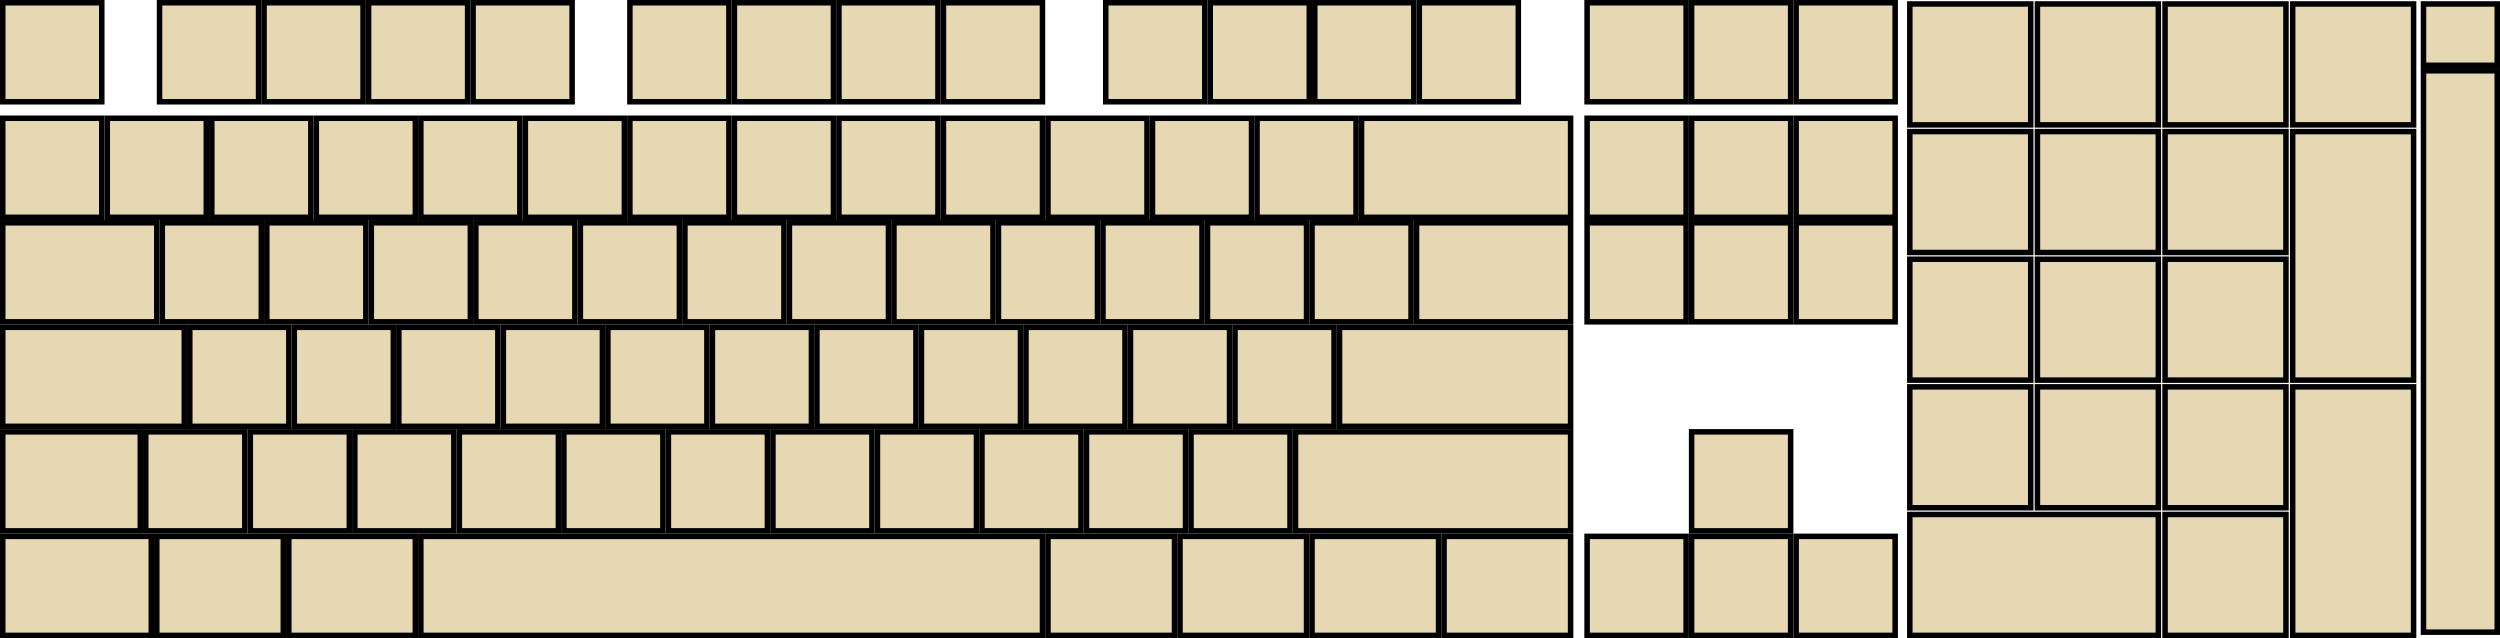 <?xml version="1.0" encoding="UTF-8" standalone="no"?>
<!-- Created with Inkscape (http://www.inkscape.org/) -->

<svg
   xmlns:dc="http://purl.org/dc/elements/1.1/"
   xmlns:cc="http://creativecommons.org/ns#"
   xmlns:rdf="http://www.w3.org/1999/02/22-rdf-syntax-ns#"
   xmlns:svg="http://www.w3.org/2000/svg"
   xmlns="http://www.w3.org/2000/svg"
   version="1.0"
   width="454.447"
   height="116"
   id="full-alpha"
   style="enable-background:new">
  <defs
     id="defs4958">
    <filter
       color-interpolation-filters="sRGB"
       id="filter3145">
      <feBlend
         in2="BackgroundImage"
         mode="darken"
         id="feBlend3147" />
    </filter>
  </defs>
  <rect
     width="23"
     height="18"
     x="190.5"
     y="97.5"
     id="RALT"
     style="fill:#e5d8b2;stroke:#000000" />
  <rect
     width="18"
     height="18"
     x="45.5"
     y="78.5"
     id="AB01"
     style="fill:#e5d8b2;stroke:#000000" />
  <rect
     width="18"
     height="18"
     x="38.5"
     y="21.5"
     id="AE02"
     style="fill:#e5d8b2;stroke:#000000" />
  <rect
     width="18"
     height="18"
     x="57.5"
     y="21.5"
     id="AE03"
     style="fill:#e5d8b2;stroke:#000000" />
  <rect
     width="18"
     height="18"
     x="181.5"
     y="40.5"
     id="AD09"
     style="fill:#e5d8b2;stroke:#000000" />
  <rect
     width="18"
     height="18"
     x="19.5"
     y="21.5"
     id="AE01"
     style="fill:#e5d8b2;stroke:#000000" />
  <rect
     width="18"
     height="18"
     x="114.5"
     y="21.5"
     id="AE06"
     style="fill:#e5d8b2;stroke:#000000" />
  <rect
     width="18"
     height="18"
     x="133.5"
     y="21.5"
     id="AE07"
     style="fill:#e5d8b2;stroke:#000000" />
  <rect
     width="18"
     height="18"
     x="76.5"
     y="21.5"
     id="AE04"
     style="fill:#e5d8b2;stroke:#000000" />
  <rect
     width="18"
     height="18"
     x="95.5"
     y="21.5"
     id="AE05"
     style="fill:#e5d8b2;stroke:#000000" />
  <rect
     width="18"
     height="18"
     x="67.5"
     y="40.5"
     id="AD03"
     style="fill:#e5d8b2;stroke:#000000" />
  <rect
     width="18"
     height="18"
     x="48.5"
     y="40.5"
     id="AD02"
     style="fill:#e5d8b2;stroke:#000000" />
  <rect
     width="18"
     height="18"
     x="29.5"
     y="40.5"
     id="AD01"
     style="fill:#e5d8b2;stroke:#000000" />
  <rect
     width="18"
     height="18"
     x="171.5"
     y="21.5"
     id="AE09"
     style="fill:#e5d8b2;stroke:#000000" />
  <rect
     width="18"
     height="18"
     x="143.5"
     y="40.5"
     id="AD07"
     style="fill:#e5d8b2;stroke:#000000" />
  <rect
     width="18"
     height="18"
     x="124.5"
     y="40.5"
     id="AD06"
     style="fill:#e5d8b2;stroke:#000000" />
  <rect
     width="18"
     height="18"
     x="105.5"
     y="40.5"
     id="AD05"
     style="fill:#e5d8b2;stroke:#000000" />
  <rect
     width="18"
     height="18"
     x="86.5"
     y="40.5"
     id="AD04"
     style="fill:#e5d8b2;stroke:#000000" />
  <rect
     width="18"
     height="18"
     x="216.5"
     y="78.5"
     id="AB10"
     style="fill:#e5d8b2;stroke:#000000" />
  <rect
     width="18"
     height="18"
     x="224.5"
     y="59.5"
     id="AC11"
     style="fill:#e5d8b2;stroke:#000000" />
  <rect
     width="18"
     height="18"
     x="205.5"
     y="59.5"
     id="AC10"
     style="fill:#e5d8b2;stroke:#000000" />
  <rect
     width="23"
     height="18"
     x="262.5"
     y="97.5"
     id="RCTL"
     style="fill:#e5d8b2;stroke:#000000" />
  <rect
     width="27"
     height="18"
     x="0.5"
     y="97.5"
     id="LCTL"
     style="fill:#e5d8b2;stroke:#000000" />
  <rect
     width="28"
     height="18"
     x="0.5"
     y="40.5"
     id="TAB"
     style="fill:#e5d8b2;stroke:#000000" />
  <rect
     width="23"
     height="18"
     x="52.5"
     y="97.5"
     id="LALT"
     style="fill:#e5d8b2;stroke:#000000" />
  <rect
     width="18"
     height="18"
     x="0.5"
     y="21.5"
     id="TLDE"
     style="fill:#e5d8b2;stroke:#000000" />
  <rect
     width="18"
     height="18"
     x="26.5"
     y="78.5"
     id="LSGT"
     style="fill:#e5d8b2;stroke:#000000" />
  <rect
     width="25"
     height="18"
     x="0.5"
     y="78.5"
     id="LFSH"
     style="fill:#e5d8b2;stroke:#000000" />
  <rect
     width="38"
     height="18"
     x="247.5"
     y="21.5"
     id="BKSP"
     style="fill:#e5d8b2;stroke:#000000" />
  <rect
     width="33"
     height="18"
     x="0.5"
     y="59.5"
     id="CAPS"
     style="fill:#e5d8b2;stroke:#000000" />
  <rect
     width="28"
     height="18"
     x="257.5"
     y="40.5"
     id="BKSL"
     style="fill:#e5d8b2;stroke:#000000" />
  <rect
     width="42"
     height="18"
     x="243.5"
     y="59.5"
     id="RTRN"
     style="fill:#e5d8b2;stroke:#000000" />
  <rect
     width="23"
     height="18"
     x="238.5"
     y="97.5"
     id="MENU"
     style="fill:#e5d8b2;stroke:#000000" />
  <rect
     width="18"
     height="18"
     x="200.5"
     y="40.5"
     id="AD10"
     style="fill:#e5d8b2;stroke:#000000" />
  <rect
     width="18"
     height="18"
     x="219.5"
     y="40.5"
     id="AD11"
     style="fill:#e5d8b2;stroke:#000000" />
  <rect
     width="18"
     height="18"
     x="238.5"
     y="40.5"
     id="AD12"
     style="fill:#e5d8b2;stroke:#000000" />
  <rect
     width="18"
     height="18"
     x="178.5"
     y="78.5"
     id="AB08"
     style="fill:#e5d8b2;stroke:#000000" />
  <rect
     width="18"
     height="18"
     x="209.5"
     y="21.5"
     id="AE11"
     style="fill:#e5d8b2;stroke:#000000" />
  <rect
     width="18"
     height="18"
     x="190.5"
     y="21.5"
     id="AE10"
     style="fill:#e5d8b2;stroke:#000000" />
  <rect
     width="18"
     height="18"
     x="228.5"
     y="21.5"
     id="AE12"
     style="fill:#e5d8b2;stroke:#000000" />
  <rect
     width="18"
     height="18"
     x="91.5"
     y="59.5"
     id="AC04"
     style="fill:#e5d8b2;stroke:#000000" />
  <rect
     width="18"
     height="18"
     x="110.5"
     y="59.5"
     id="AC05"
     style="fill:#e5d8b2;stroke:#000000" />
  <rect
     width="18"
     height="18"
     x="129.5"
     y="59.5"
     id="AC06"
     style="fill:#e5d8b2;stroke:#000000" />
  <rect
     width="18"
     height="18"
     x="148.5"
     y="59.5"
     id="AC07"
     style="fill:#e5d8b2;stroke:#000000" />
  <rect
     width="18"
     height="18"
     x="197.5"
     y="78.5"
     id="AB09"
     style="fill:#e5d8b2;stroke:#000000" />
  <rect
     width="18"
     height="18"
     x="34.5"
     y="59.5"
     id="AC01"
     style="fill:#e5d8b2;stroke:#000000" />
  <rect
     width="18"
     height="18"
     x="53.5"
     y="59.5"
     id="AC02"
     style="fill:#e5d8b2;stroke:#000000" />
  <rect
     width="18"
     height="18"
     x="72.5"
     y="59.5"
     id="AC03"
     style="fill:#e5d8b2;stroke:#000000" />
  <rect
     width="18"
     height="18"
     x="121.5"
     y="78.5"
     id="AB05"
     style="fill:#e5d8b2;stroke:#000000" />
  <rect
     width="18"
     height="18"
     x="102.5"
     y="78.5"
     id="AB04"
     style="fill:#e5d8b2;stroke:#000000" />
  <rect
     width="18"
     height="18"
     x="152.5"
     y="21.5"
     id="AE08"
     style="fill:#e5d8b2;stroke:#000000" />
  <rect
     width="18"
     height="18"
     x="140.5"
     y="78.5"
     id="AB06"
     style="fill:#e5d8b2;stroke:#000000" />
  <rect
     width="18"
     height="18"
     x="167.5"
     y="59.5"
     id="AC08"
     style="fill:#e5d8b2;stroke:#000000" />
  <rect
     width="18"
     height="18"
     x="186.5"
     y="59.5"
     id="AC09"
     style="fill:#e5d8b2;stroke:#000000" />
  <rect
     width="18"
     height="18"
     x="83.5"
     y="78.5"
     id="AB03"
     style="fill:#e5d8b2;stroke:#000000" />
  <rect
     width="18"
     height="18"
     x="64.5"
     y="78.5"
     id="AB02"
     style="fill:#e5d8b2;stroke:#000000" />
  <rect
     width="18"
     height="18"
     x="162.5"
     y="40.5"
     id="AD08"
     style="fill:#e5d8b2;stroke:#000000" />
  <rect
     width="23"
     height="18"
     x="214.5"
     y="97.5"
     id="RWIN"
     style="fill:#e5d8b2;stroke:#000000" />
  <rect
     width="113"
     height="18"
     x="76.5"
     y="97.5"
     id="SPCE"
     style="fill:#e5d8b2;stroke:#000000" />
  <rect
     width="50"
     height="18"
     x="235.5"
     y="78.5"
     id="RTSH"
     style="fill:#e5d8b2;stroke:#000000" />
  <rect
     width="23"
     height="18"
     x="28.5"
     y="97.5"
     id="LWIN"
     style="fill:#e5d8b2;stroke:#000000" />
  <rect
     width="18"
     height="18"
     x="159.5"
     y="78.5"
     id="AB07"
     style="fill:#e5d8b2;stroke:#000000" />
  <rect
     width="18"
     height="18"
     x="288.5"
     y="21.5"
     id="INS"
     style="fill:#e5d8b2;stroke:#000000" />
  <rect
     width="18"
     height="18"
     x="307.5"
     y="21.5"
     id="HOME"
     style="fill:#e5d8b2;stroke:#000000" />
  <rect
     width="18"
     height="18"
     x="288.5"
     y="40.5"
     id="DELE"
     style="fill:#e5d8b2;stroke:#000000" />
  <rect
     width="18"
     height="18"
     x="307.5"
     y="40.5"
     id="END"
     style="fill:#e5d8b2;stroke:#000000" />
  <rect
     width="18"
     height="18"
     x="326.5"
     y="21.5"
     id="PGUP"
     style="fill:#e5d8b2;stroke:#000000" />
  <rect
     width="18"
     height="18"
     x="326.5"
     y="40.5"
     id="PGDN"
     style="fill:#e5d8b2;stroke:#000000" />
  <rect
     width="18"
     height="18"
     x="307.5"
     y="78.5"
     id="UP"
     style="fill:#e5d8b2;stroke:#000000" />
  <rect
     width="18"
     height="18"
     x="307.5"
     y="97.5"
     id="DOWN"
     style="fill:#e5d8b2;stroke:#000000" />
  <rect
     width="18"
     height="18"
     x="288.5"
     y="97.5"
     id="LEFT"
     style="fill:#e5d8b2;stroke:#000000" />
  <rect
     width="18"
     height="18"
     x="326.5"
     y="97.5"
     id="RGHT"
     style="fill:#e5d8b2;stroke:#000000" />
  <rect
     width="18"
     height="18"
     x="220"
     y="0.5"
     id="F10"
     style="fill:#e5d8b2;stroke:#000000" />
  <rect
     width="18"
     height="18"
     x="67"
     y="0.5"
     id="F3"
     style="fill:#e5d8b2;stroke:#000000" />
  <rect
     width="18"
     height="18"
     x="48"
     y="0.5"
     id="F2"
     style="fill:#e5d8b2;stroke:#000000" />
  <rect
     width="18"
     height="18"
     x="0.5"
     y="0.5"
     id="ESC"
     style="fill:#e5d8b2;stroke:#000000" />
  <rect
     width="18"
     height="18"
     x="258"
     y="0.5"
     id="F12"
     style="fill:#e5d8b2;stroke:#000000" />
  <rect
     width="18"
     height="18"
     x="239"
     y="0.5"
     id="F11"
     style="fill:#e5d8b2;stroke:#000000" />
  <rect
     width="18"
     height="18"
     x="201"
     y="0.5"
     id="F9"
     style="fill:#e5d8b2;stroke:#000000" />
  <rect
     width="18"
     height="18"
     x="133.5"
     y="0.5"
     id="F6"
     style="fill:#e5d8b2;stroke:#000000" />
  <rect
     width="18"
     height="18"
     x="152.5"
     y="0.5"
     id="F7"
     style="fill:#e5d8b2;stroke:#000000" />
  <rect
     width="18"
     height="18"
     x="29"
     y="0.5"
     id="F1"
     style="fill:#e5d8b2;stroke:#000000" />
  <rect
     width="18"
     height="18"
     x="86"
     y="0.5"
     id="F4"
     style="fill:#e5d8b2;stroke:#000000" />
  <rect
     width="18"
     height="18"
     x="171.5"
     y="0.5"
     id="F8"
     style="fill:#e5d8b2;stroke:#000000" />
  <rect
     width="18"
     height="18"
     x="114.5"
     y="0.5"
     id="F5"
     style="fill:#e5d8b2;stroke:#000000" />
  <rect
     width="18"
     height="18"
     x="288.5"
     y="0.5"
     id="Prnt"
     style="fill:#e5d8b2;stroke:#000000" />
  <rect
     width="18"
     height="18"
     x="307.5"
     y="0.5"
     id="Scroll"
     style="fill:#e5d8b2;stroke:#000000" />
  <rect
     width="18"
     height="18"
     x="326.5"
     y="0.5"
     id="Pause"
     style="fill:#e5d8b2;stroke:#000000" />
  <rect
     width="21.979"
     height="21.979"
     x="347.163"
     y="0.721"
     id="NMLK"
     style="fill:#e5d8b2;stroke:#000000" />
  <rect
     width="21.979"
     height="21.979"
     x="393.56"
     y="0.721"
     id="KPMU"
     style="fill:#e5d8b2;stroke:#000000" />
  <rect
     width="21.979"
     height="21.979"
     x="370.363"
     y="0.721"
     id="KPDV"
     style="fill:#e5d8b2;stroke:#000000" />
  <rect
     width="21.979"
     height="21.979"
     x="416.76"
     y="0.721"
     id="KPSU"
     style="fill:#e5d8b2;stroke:#000000" />
  <rect
     width="21.979"
     height="45.179"
     x="416.76"
     y="23.92"
     id="KPAD"
     style="fill:#e5d8b2;stroke:#000000" />
  <rect
     width="21.979"
     height="21.979"
     x="347.163"
     y="23.92"
     id="KP7"
     style="fill:#e5d8b2;stroke:#000000" />
  <rect
     width="21.979"
     height="21.979"
     x="370.363"
     y="23.92"
     id="KP8"
     style="fill:#e5d8b2;stroke:#000000" />
  <rect
     width="21.979"
     height="21.979"
     x="393.56"
     y="23.92"
     id="KP9"
     style="fill:#e5d8b2;stroke:#000000" />
  <rect
     width="21.979"
     height="21.979"
     x="347.163"
     y="47.121"
     id="KP4"
     style="fill:#e5d8b2;stroke:#000000" />
  <rect
     width="21.979"
     height="21.979"
     x="370.363"
     y="47.121"
     id="KP5"
     style="fill:#e5d8b2;stroke:#000000" />
  <rect
     width="21.979"
     height="21.979"
     x="393.56"
     y="47.121"
     id="KP6"
     style="fill:#e5d8b2;stroke:#000000" />
  <rect
     width="21.979"
     height="21.979"
     x="347.163"
     y="70.322"
     id="KP1"
     style="fill:#e5d8b2;stroke:#000000" />
  <rect
     width="21.979"
     height="21.979"
     x="370.363"
     y="70.322"
     id="KP2"
     style="fill:#e5d8b2;stroke:#000000" />
  <rect
     width="21.979"
     height="21.979"
     x="393.56"
     y="70.322"
     id="KP3"
     style="fill:#e5d8b2;stroke:#000000" />
  <rect
     width="21.979"
     height="45.178"
     x="416.76"
     y="70.322"
     id="KPEN"
     style="fill:#e5d8b2;stroke:#000000" />
  <rect
     width="45.179"
     height="21.979"
     x="347.163"
     y="93.52"
     id="KP0"
     style="fill:#e5d8b2;stroke:#000000" />
  <rect
     width="21.979"
     height="21.979"
     x="393.56"
     y="93.52"
     id="KPDL"
     style="fill:#e5d8b2;stroke:#000000" />
  <rect
     width="13.408"
     height="11.148"
     x="440.539"
     y="0.721"
     id="hide"
     style="fill:#e5d8b2;stroke:#000000;stroke-width:1" />
  <rect
     width="13.408"
     height="102.047"
     x="440.539"
     y="12.869"
     id="move"
     style="fill:#e5d8b2;stroke:#000000;stroke-width:1" />
</svg>
